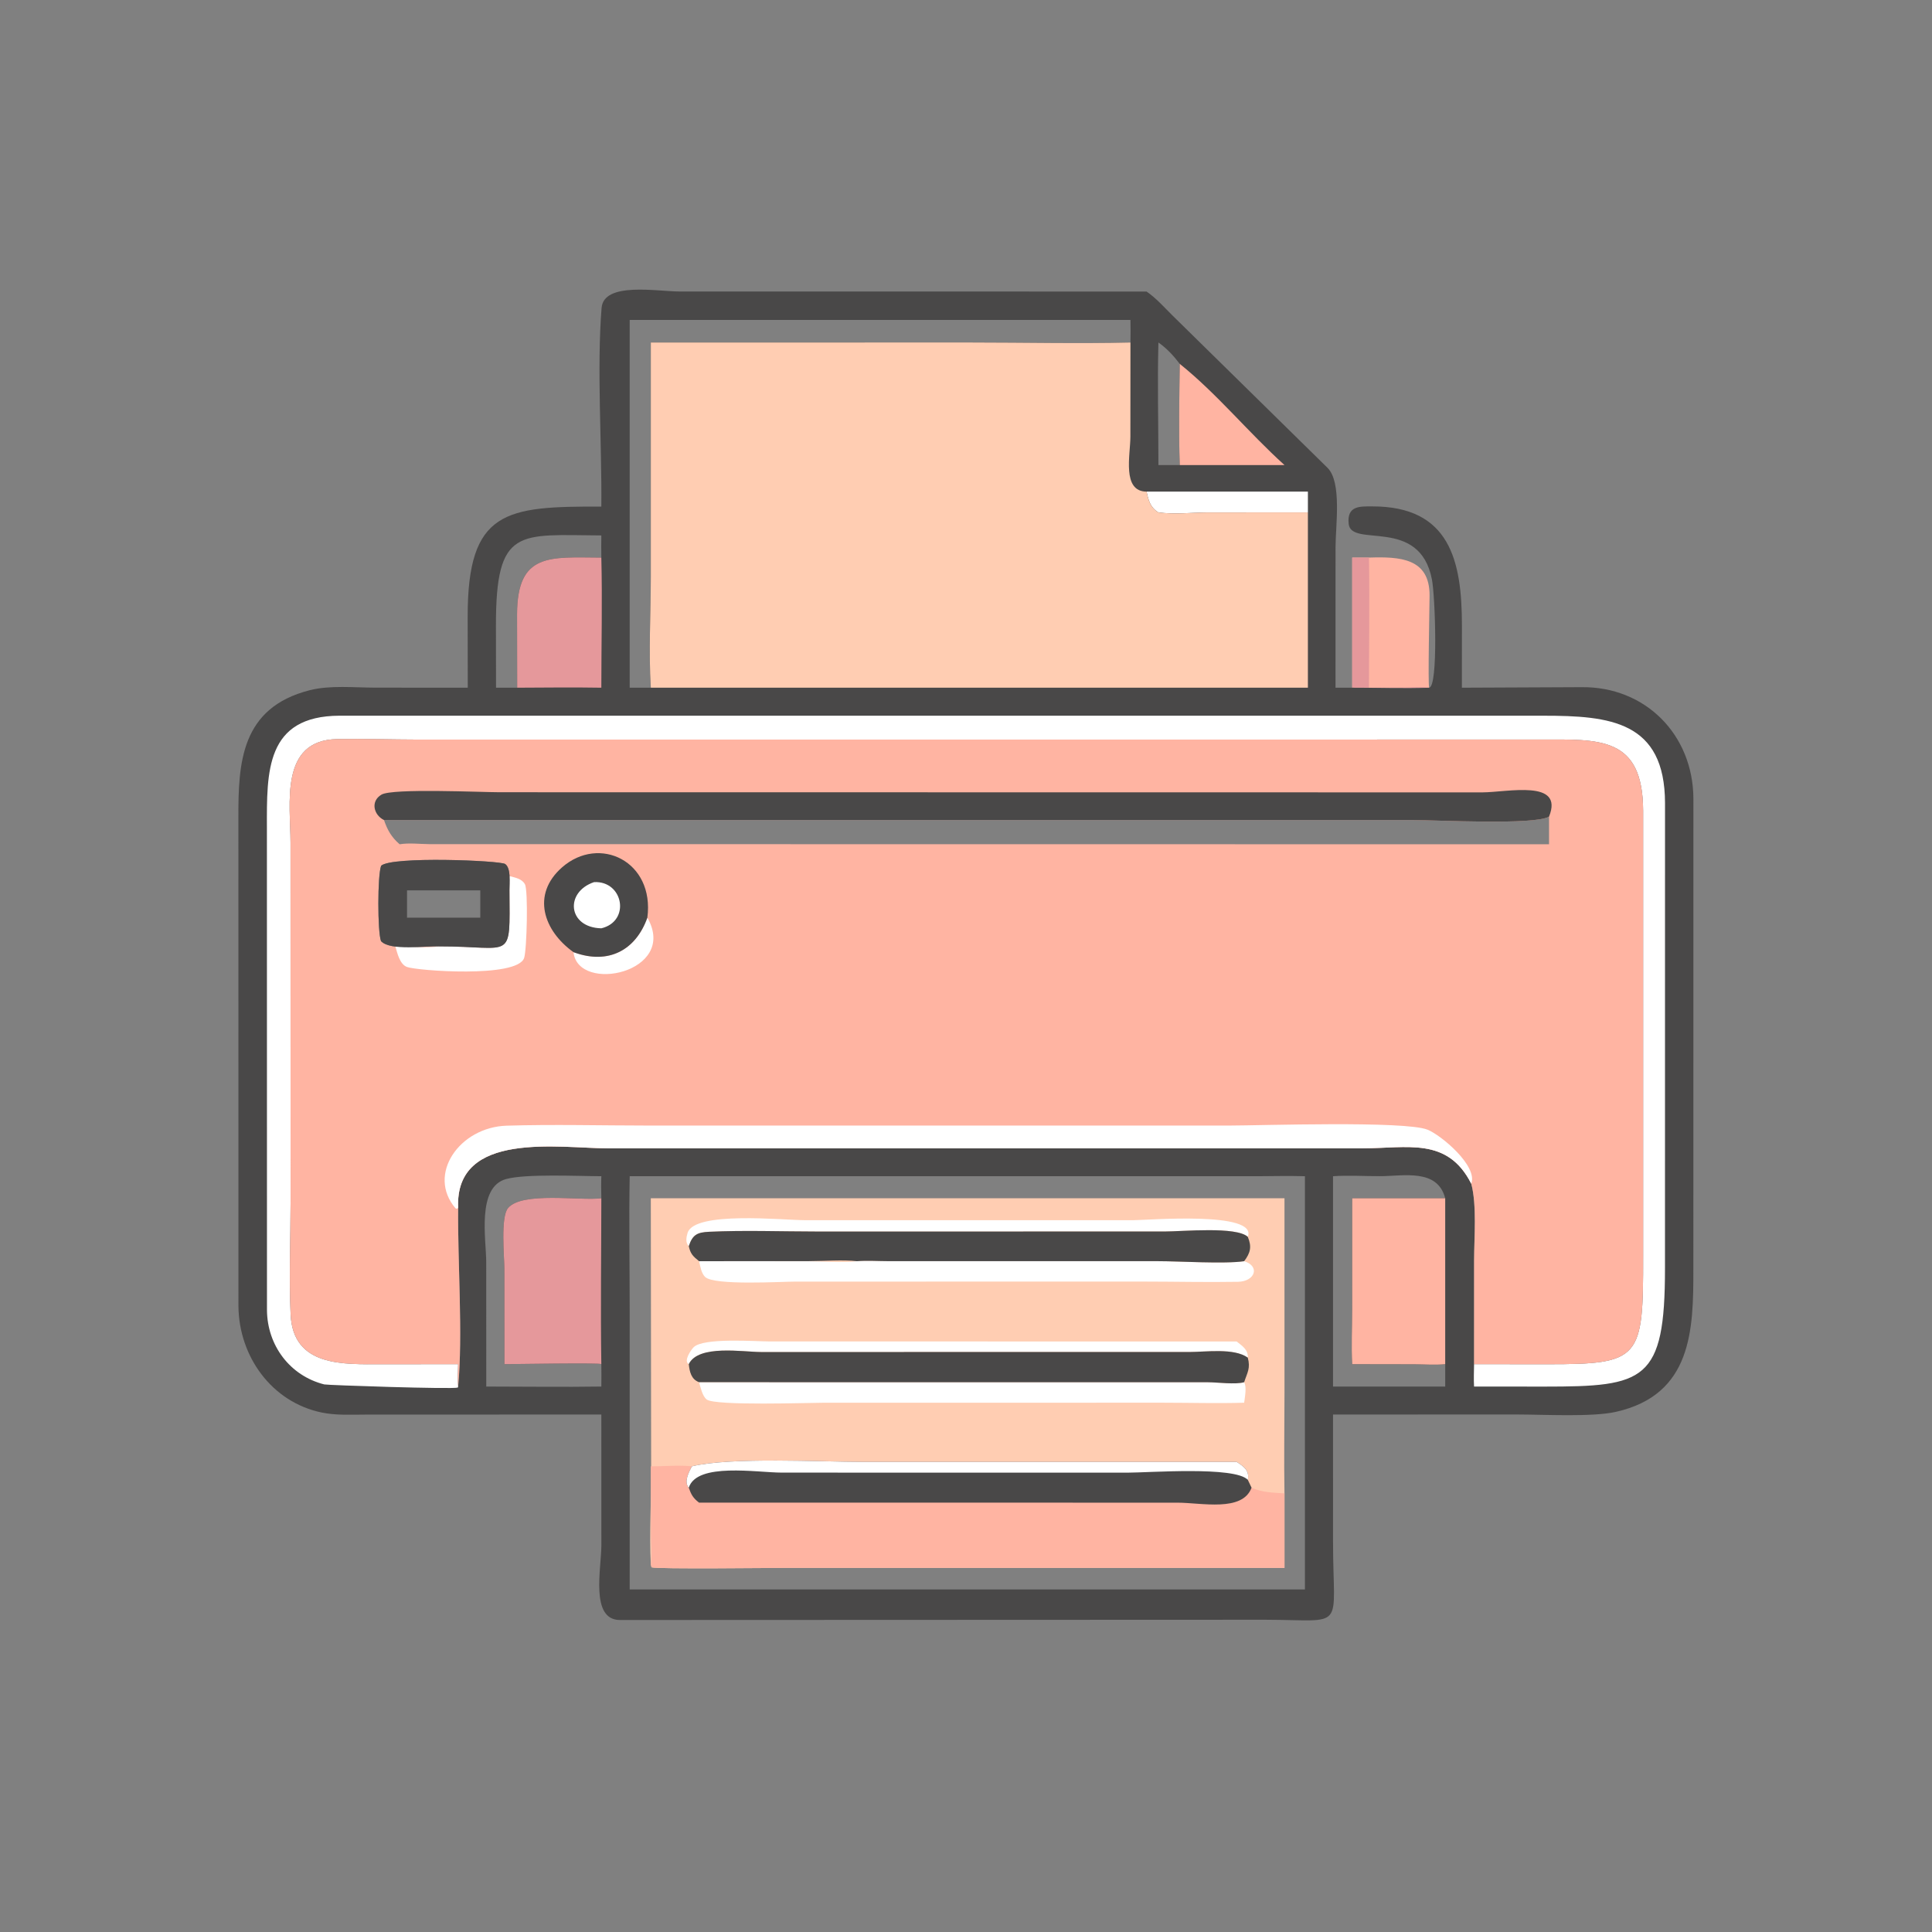 <?xml version="1.0" encoding="utf-8" ?>
<svg xmlns="http://www.w3.org/2000/svg" xmlns:xlink="http://www.w3.org/1999/xlink" width="1024" height="1024">
	<rect width="100%" height="100%" fill="#808080" stroke="none"/>
	<path fill="#FFB4A2" transform="scale(2 2)" d="M362.793 147.764C371.008 147.492 378.899 147.905 378.85 157.855C378.836 160.827 378.387 181.23 378.739 182.249L378.739 182.249C371.98 182.504 365.123 182.229 358.351 182.249L358.351 147.764L362.793 147.764Z"/>
	<path fill="#E5989B" transform="scale(2 2)" d="M358.351 147.764L362.793 147.764C362.984 159.246 362.792 170.763 362.793 182.249L372.634 182.183C374.639 182.153 376.759 181.94 378.739 182.249C371.98 182.504 365.123 182.229 358.351 182.249L358.351 147.764Z"/>
	<path fill="#494848" transform="scale(2 2)" d="M159.36 134.251C159.524 117.824 158.14 97.601 159.425 81.621C159.992 74.58 174.188 77.252 180.156 77.252L303.844 77.259C306.323 78.943 308.466 81.366 310.588 83.477L351.826 123.997C355.648 127.826 353.932 139.352 353.933 144.998L353.924 182.249L358.351 182.249C365.123 182.229 371.98 182.504 378.739 182.249L378.739 182.249C381.187 181.956 380.339 158.034 379.481 153.584C376.234 136.757 358.1 145.318 357.414 138.839C356.895 133.942 360.482 134.207 363.617 134.2C384.249 134.157 387.429 148.627 387.424 165.75L387.412 182.249L419.052 182.107C436.055 181.885 448.673 194.704 448.77 211.609L448.757 336.527C448.774 352.424 448.41 369.598 428.247 374.154C421.961 375.574 409.152 374.857 402.125 374.855L353.266 374.862L353.269 408.637C353.279 432.524 357.049 429.294 335.237 429.25L164.237 429.316C156.342 429.257 159.371 415.6 159.37 409.537L159.36 374.862L96.649 374.886C92.883 374.899 89.024 375.104 85.315 374.346C72.003 371.624 63.312 359.47 63.19 346.18L63.178 216.81C63.127 202.153 63.83 187.576 82.053 182.92C87.468 181.537 93.907 182.23 99.472 182.234L123.96 182.249L123.937 163.477C123.891 135.132 134.052 134.177 159.36 134.251ZM121.413 361.512C121.367 363.479 121.238 365.488 121.413 367.449C122.706 353.71 121.257 334.359 121.413 320.041C120.535 299.505 148.324 304.319 161.211 304.319L361.082 304.316C372.976 304.308 383.603 301.254 389.903 313.697C391.413 319.45 390.659 327.973 390.649 334.049L390.642 361.512L410.055 361.528C434.827 361.562 435.498 360.094 435.443 332.878L435.443 214.833C435.364 195.082 423.927 195.952 408.059 195.985L110.906 195.998C103.739 195.983 96.538 195.749 89.374 195.869C73.977 196.127 76.99 213.147 76.993 223.257L77.01 318.418C77.009 328.333 76.571 338.421 77.017 348.316C77.647 362.293 91.036 361.532 101.163 361.528L121.413 361.512ZM331.674 311.711L166.877 311.711C166.654 323.828 166.878 335.993 166.878 348.116L166.877 421.213L180.625 421.213L345.82 421.213L345.82 311.711C341.11 311.558 336.386 311.728 331.674 311.711ZM166.877 84.793L166.877 182.249L172.474 182.249C171.869 172.519 172.473 162.504 172.474 152.735L172.474 90.763L257.493 90.759C271.497 90.759 285.585 91.093 299.581 90.763C299.609 88.771 299.629 86.785 299.581 84.793L166.877 84.793ZM128.863 367.449C139.019 367.451 149.207 367.606 159.36 367.449C159.374 365.47 159.402 363.49 159.36 361.512C159.076 361.112 135.905 361.514 133.679 361.512L133.662 336.265C133.66 333.127 132.606 322.534 134.64 320.139C138.399 315.715 153.587 318.264 159.36 317.553C159.326 315.604 159.285 313.659 159.36 311.711C153.187 311.695 139.389 311.026 134.142 312.453C126.263 314.596 128.854 328.53 128.853 334.446L128.863 367.449ZM353.266 311.711L353.266 367.449L382.994 367.449L382.994 361.512C380.318 361.8 377.434 361.546 374.734 361.539L358.351 361.512C358.072 356.754 358.338 351.826 358.34 347.053L358.351 317.553L382.994 317.553C380.937 309.601 371.935 311.689 365.73 311.699C361.618 311.706 357.358 311.429 353.266 311.711ZM131.452 182.249L137.054 182.249L137.025 162.791C137.064 146.379 145.734 147.697 159.36 147.764C159.348 145.809 159.312 143.85 159.36 141.895C137.49 141.789 131.404 139.52 131.428 165.778L131.452 182.249ZM306.993 90.763C306.705 101.559 306.998 112.438 306.993 123.244L312.652 123.244C312.33 114.386 312.538 105.301 312.652 96.43C311.03 94.294 309.203 92.306 306.993 90.763Z"/>
	<path fill="white" transform="scale(2 2)" d="M303.844 130.286L346.606 130.286L346.606 135.796L320.002 135.807C315.647 135.833 311.329 136.375 306.993 135.796C304.819 134.476 304.373 132.615 303.844 130.286Z"/>
	<path fill="#FFB4A2" transform="scale(2 2)" d="M312.652 96.43C322.601 104.422 330.901 114.676 340.402 123.244L312.652 123.244C312.33 114.386 312.538 105.301 312.652 96.43Z"/>
	<path fill="#E5989B" transform="scale(2 2)" d="M159.36 147.764C159.648 159.231 159.358 170.774 159.36 182.249C151.933 182.122 144.483 182.217 137.054 182.249L137.025 162.791C137.064 146.379 145.734 147.697 159.36 147.764Z"/>
	<path fill="#FFB4A2" transform="scale(2 2)" d="M382.994 317.553L382.994 361.512C380.318 361.8 377.434 361.546 374.734 361.539L358.351 361.512C358.072 356.754 358.338 351.826 358.34 347.053L358.351 317.553L382.994 317.553Z"/>
	<path fill="#E5989B" transform="scale(2 2)" d="M159.36 317.553C159.355 332.196 159.133 346.873 159.36 361.512C159.076 361.112 135.905 361.514 133.679 361.512L133.662 336.265C133.66 333.127 132.606 322.534 134.64 320.139C138.399 315.715 153.587 318.264 159.36 317.553Z"/>
	<path fill="white" transform="scale(2 2)" d="M121.413 367.449L121.319 367.721C120.005 368.198 86.772 367.096 85.928 366.883C76.831 364.588 70.835 356.557 70.751 347.227L70.734 219.434C70.699 204.542 70.35 189.731 89.996 189.667L409.019 189.673C426.615 189.675 441.205 191.097 441.247 212.818L441.237 336.178C441.239 366.101 435.848 367.461 409.351 367.462L390.642 367.449C390.525 365.48 390.615 363.484 390.642 361.512L410.055 361.528C434.827 361.562 435.498 360.094 435.443 332.878L435.443 214.833C435.364 195.082 423.927 195.952 408.059 195.985L110.906 195.998C103.739 195.983 96.538 195.749 89.374 195.869C73.977 196.127 76.99 213.147 76.993 223.257L77.01 318.418C77.009 328.333 76.571 338.421 77.017 348.316C77.647 362.293 91.036 361.532 101.163 361.528L121.413 361.512C121.367 363.479 121.238 365.488 121.413 367.449Z"/>
	<path fill="#FFCDB2" transform="scale(2 2)" d="M172.474 90.763L257.493 90.759C271.497 90.759 285.585 91.093 299.581 90.763L299.564 115.717C299.561 120.542 297.269 130.247 303.844 130.286C304.373 132.615 304.819 134.476 306.993 135.796C311.329 136.375 315.647 135.833 320.002 135.807L346.606 135.796L346.606 182.249L172.474 182.249C171.869 172.519 172.473 162.504 172.474 152.735L172.474 90.763Z"/>
	<path fill="#FFCDB2" transform="scale(2 2)" d="M172.474 317.553L340.402 317.553L340.405 368.943C340.402 377.876 340.239 386.831 340.402 395.761L340.402 415.5L208.575 415.497C205.105 415.496 173.972 415.868 172.651 415.352L172.474 414.526C172.057 406.26 172.608 397.878 172.564 389.596L172.474 317.553Z"/>
	<path fill="white" transform="scale(2 2)" d="M182.531 361.512C181.066 360.715 183.088 357.789 183.799 357.056C186.359 354.419 200.264 355.502 204.103 355.497L327.709 355.501C329.224 356.691 330.792 357.657 330.678 359.789C327.001 357.163 319.572 358.294 315.216 358.293L201.714 358.3C196.917 358.302 185.089 356.239 182.531 361.512Z"/>
	<path fill="white" transform="scale(2 2)" d="M182.531 330.252C181.605 329.379 181.874 327.842 182.214 326.735C184.015 320.87 207.601 323.357 213.315 323.363L300.297 323.366C304.002 323.367 333.46 320.874 330.678 327.775C327.616 324.96 313.423 326.357 308.65 326.359L216.534 326.367C207.054 326.363 197.403 325.992 187.944 326.431C184.739 326.58 183.538 327.212 182.531 330.252Z"/>
	<path fill="white" transform="scale(2 2)" d="M329.715 366.297C330.448 367.623 329.896 370.242 329.715 371.732C322.65 371.952 315.52 371.732 308.448 371.732L218.502 371.734C214.619 371.734 189.598 372.613 187.296 370.89C186.142 370.027 185.648 367.633 185.257 366.297L320.088 366.309C322.711 366.321 327.444 366.974 329.715 366.297Z"/>
	<path fill="white" transform="scale(2 2)" d="M329.715 334.23C334.016 335.568 332.602 339.609 328.067 339.69C319.704 339.839 311.288 339.629 302.92 339.628L210.775 339.637C207.121 339.638 189.247 340.727 186.864 338.401C185.828 337.389 185.595 335.584 185.257 334.23L214.149 334.245C218.234 334.248 223.117 334.685 227.086 334.23C229.783 334.015 232.67 334.214 235.386 334.219L306.849 334.224C312.623 334.223 324.523 335.002 329.715 334.23Z"/>
	<path fill="#494848" transform="scale(2 2)" d="M182.531 330.252C183.538 327.212 184.739 326.58 187.944 326.431C197.403 325.992 207.054 326.363 216.534 326.367L308.65 326.359C313.423 326.357 327.616 324.96 330.678 327.775C331.782 330.418 331.374 332.017 329.715 334.23C324.523 335.002 312.623 334.223 306.849 334.224L235.386 334.219C232.67 334.214 229.783 334.015 227.086 334.23C223.426 333.792 218.252 334.211 214.393 334.214L185.257 334.23C183.649 332.922 182.993 332.308 182.531 330.252Z"/>
	<path fill="#494848" transform="scale(2 2)" d="M182.531 361.512C185.089 356.239 196.917 358.302 201.714 358.3L315.216 358.293C319.572 358.294 327.001 357.163 330.678 359.789C331.437 362.648 330.556 363.697 329.715 366.297C327.444 366.974 322.711 366.321 320.088 366.309L185.257 366.297C183.179 365.546 182.742 363.51 182.531 361.512Z"/>
	<path fill="#FFB4A2" transform="scale(2 2)" d="M183.364 388.585C193.899 386.09 217.423 387.415 228.683 387.413L327.709 387.412C329.603 388.617 331.191 389.714 330.678 392.168L331.674 394.261C334.554 395.544 337.314 395.551 340.402 395.761L340.402 415.5L208.575 415.497C205.105 415.496 173.972 415.868 172.651 415.352L172.474 414.526C172.837 411.975 172.5 409.011 172.493 406.405L172.474 388.585C176.062 388.614 179.806 388.213 183.364 388.585Z"/>
	<path fill="#494848" transform="scale(2 2)" d="M183.364 388.585C193.899 386.09 217.423 387.415 228.683 387.413L327.709 387.412C329.603 388.617 331.191 389.714 330.678 392.168L331.674 394.261C329.251 400.766 318.417 398.229 312.039 398.222L185.257 398.211C183.681 397.011 183.17 396.08 182.531 394.261C181.153 392.711 182.562 390.106 183.364 388.585Z"/>
	<path fill="white" transform="scale(2 2)" d="M183.364 388.585C193.899 386.09 217.423 387.415 228.683 387.413L327.709 387.412C329.603 388.617 331.191 389.714 330.678 392.168C327.252 388.521 304.449 390.274 298.691 390.273L207.208 390.258C200.605 390.258 184.664 387.485 182.531 394.261C181.153 392.711 182.562 390.106 183.364 388.585Z"/>
	<path fill="#FFB4A2" transform="scale(2 2)" d="M121.413 361.512L101.163 361.528C91.036 361.532 77.647 362.293 77.017 348.316C76.571 338.421 77.009 328.333 77.01 318.418L76.993 223.257C76.99 213.147 73.977 196.127 89.374 195.869C96.538 195.749 103.739 195.983 110.906 195.998L408.059 195.985C423.927 195.952 435.364 195.082 435.443 214.833L435.443 332.878C435.498 360.094 434.827 361.562 410.055 361.528L390.642 361.512L390.649 334.049C390.659 327.973 391.413 319.45 389.903 313.697C383.603 301.254 372.976 304.308 361.082 304.316L161.211 304.319C148.324 304.319 120.535 299.505 121.413 320.041C121.257 334.359 122.706 353.71 121.413 367.449C121.238 365.488 121.367 363.479 121.413 361.512ZM101.763 217.322C102.68 219.988 103.741 221.877 105.912 223.74C108.357 223.333 111.283 223.684 113.777 223.706L410.51 223.74L410.51 216.412C406.712 218.714 380.623 217.323 374.525 217.323L101.763 217.322ZM116.38 250.806C136.078 250.763 135.121 255.117 135.019 235.951C135.02 234.179 135.479 230.089 133.877 228.969C132.555 228.044 103.778 226.862 101.006 229.43C100.024 231.946 100.032 246.953 100.973 249.409C103.438 252.083 112.905 250.621 116.38 250.806Z"/>
	<path fill="white" transform="scale(2 2)" d="M171.557 243.191C179.878 257.763 153.145 263.368 151.983 252.333L152.295 252.446C161.155 255.605 168.444 251.941 171.557 243.191Z"/>
	<path fill="white" transform="scale(2 2)" d="M135.019 232.172C136.514 232.587 138.275 232.842 139.102 234.318C140.016 235.95 139.619 251.774 138.898 253.883C137.052 259.275 110.361 257.238 107.823 256.249C105.913 255.503 105.301 252.58 104.771 250.806C108.139 250.821 113.211 251.316 116.38 250.806C136.078 250.763 135.121 255.117 135.019 235.951L135.019 232.172Z"/>
	<path fill="#494848" transform="scale(2 2)" d="M151.983 252.333C144.078 246.696 140.728 237.075 148.956 229.855C158.802 221.216 173.522 228.223 171.557 243.191C168.444 251.941 161.155 255.605 152.295 252.446L151.983 252.333Z"/>
	<path fill="white" transform="scale(2 2)" d="M157.437 233.77C165.195 233.38 167.169 244.139 159.36 246.012C150.449 245.809 149.612 236.411 157.437 233.77Z"/>
	<path fill="#494848" transform="scale(2 2)" d="M116.38 250.806C112.905 250.621 103.438 252.083 100.973 249.409C100.032 246.953 100.024 231.946 101.006 229.43C103.778 226.862 132.555 228.044 133.877 228.969C135.479 230.089 135.02 234.179 135.019 235.951C135.121 255.117 136.078 250.763 116.38 250.806ZM107.867 235.951L107.867 243.191L127.279 243.191L127.279 235.951L107.867 235.951Z"/>
	<path fill="white" transform="scale(2 2)" d="M121.413 320.041L121.147 320.334L120.731 320.233C113.009 311.218 121.824 298.696 134.264 298.317C146.749 297.937 159.347 298.281 171.842 298.285L325.863 298.284C333.834 298.284 372.313 296.977 378.308 299.377C381.884 300.808 391.689 308.958 389.903 313.697C383.603 301.254 372.976 304.308 361.082 304.316L161.211 304.319C148.324 304.319 120.535 299.505 121.413 320.041Z"/>
	<path fill="#494848" transform="scale(2 2)" d="M101.763 217.322C99.037 216.001 98.1 212.334 101.108 210.577C104.047 208.859 127.598 209.952 132.38 209.953L392.859 209.987C399.529 209.964 414.546 206.431 410.51 216.412C406.712 218.714 380.623 217.323 374.525 217.323L101.763 217.322Z"/>
</svg>
